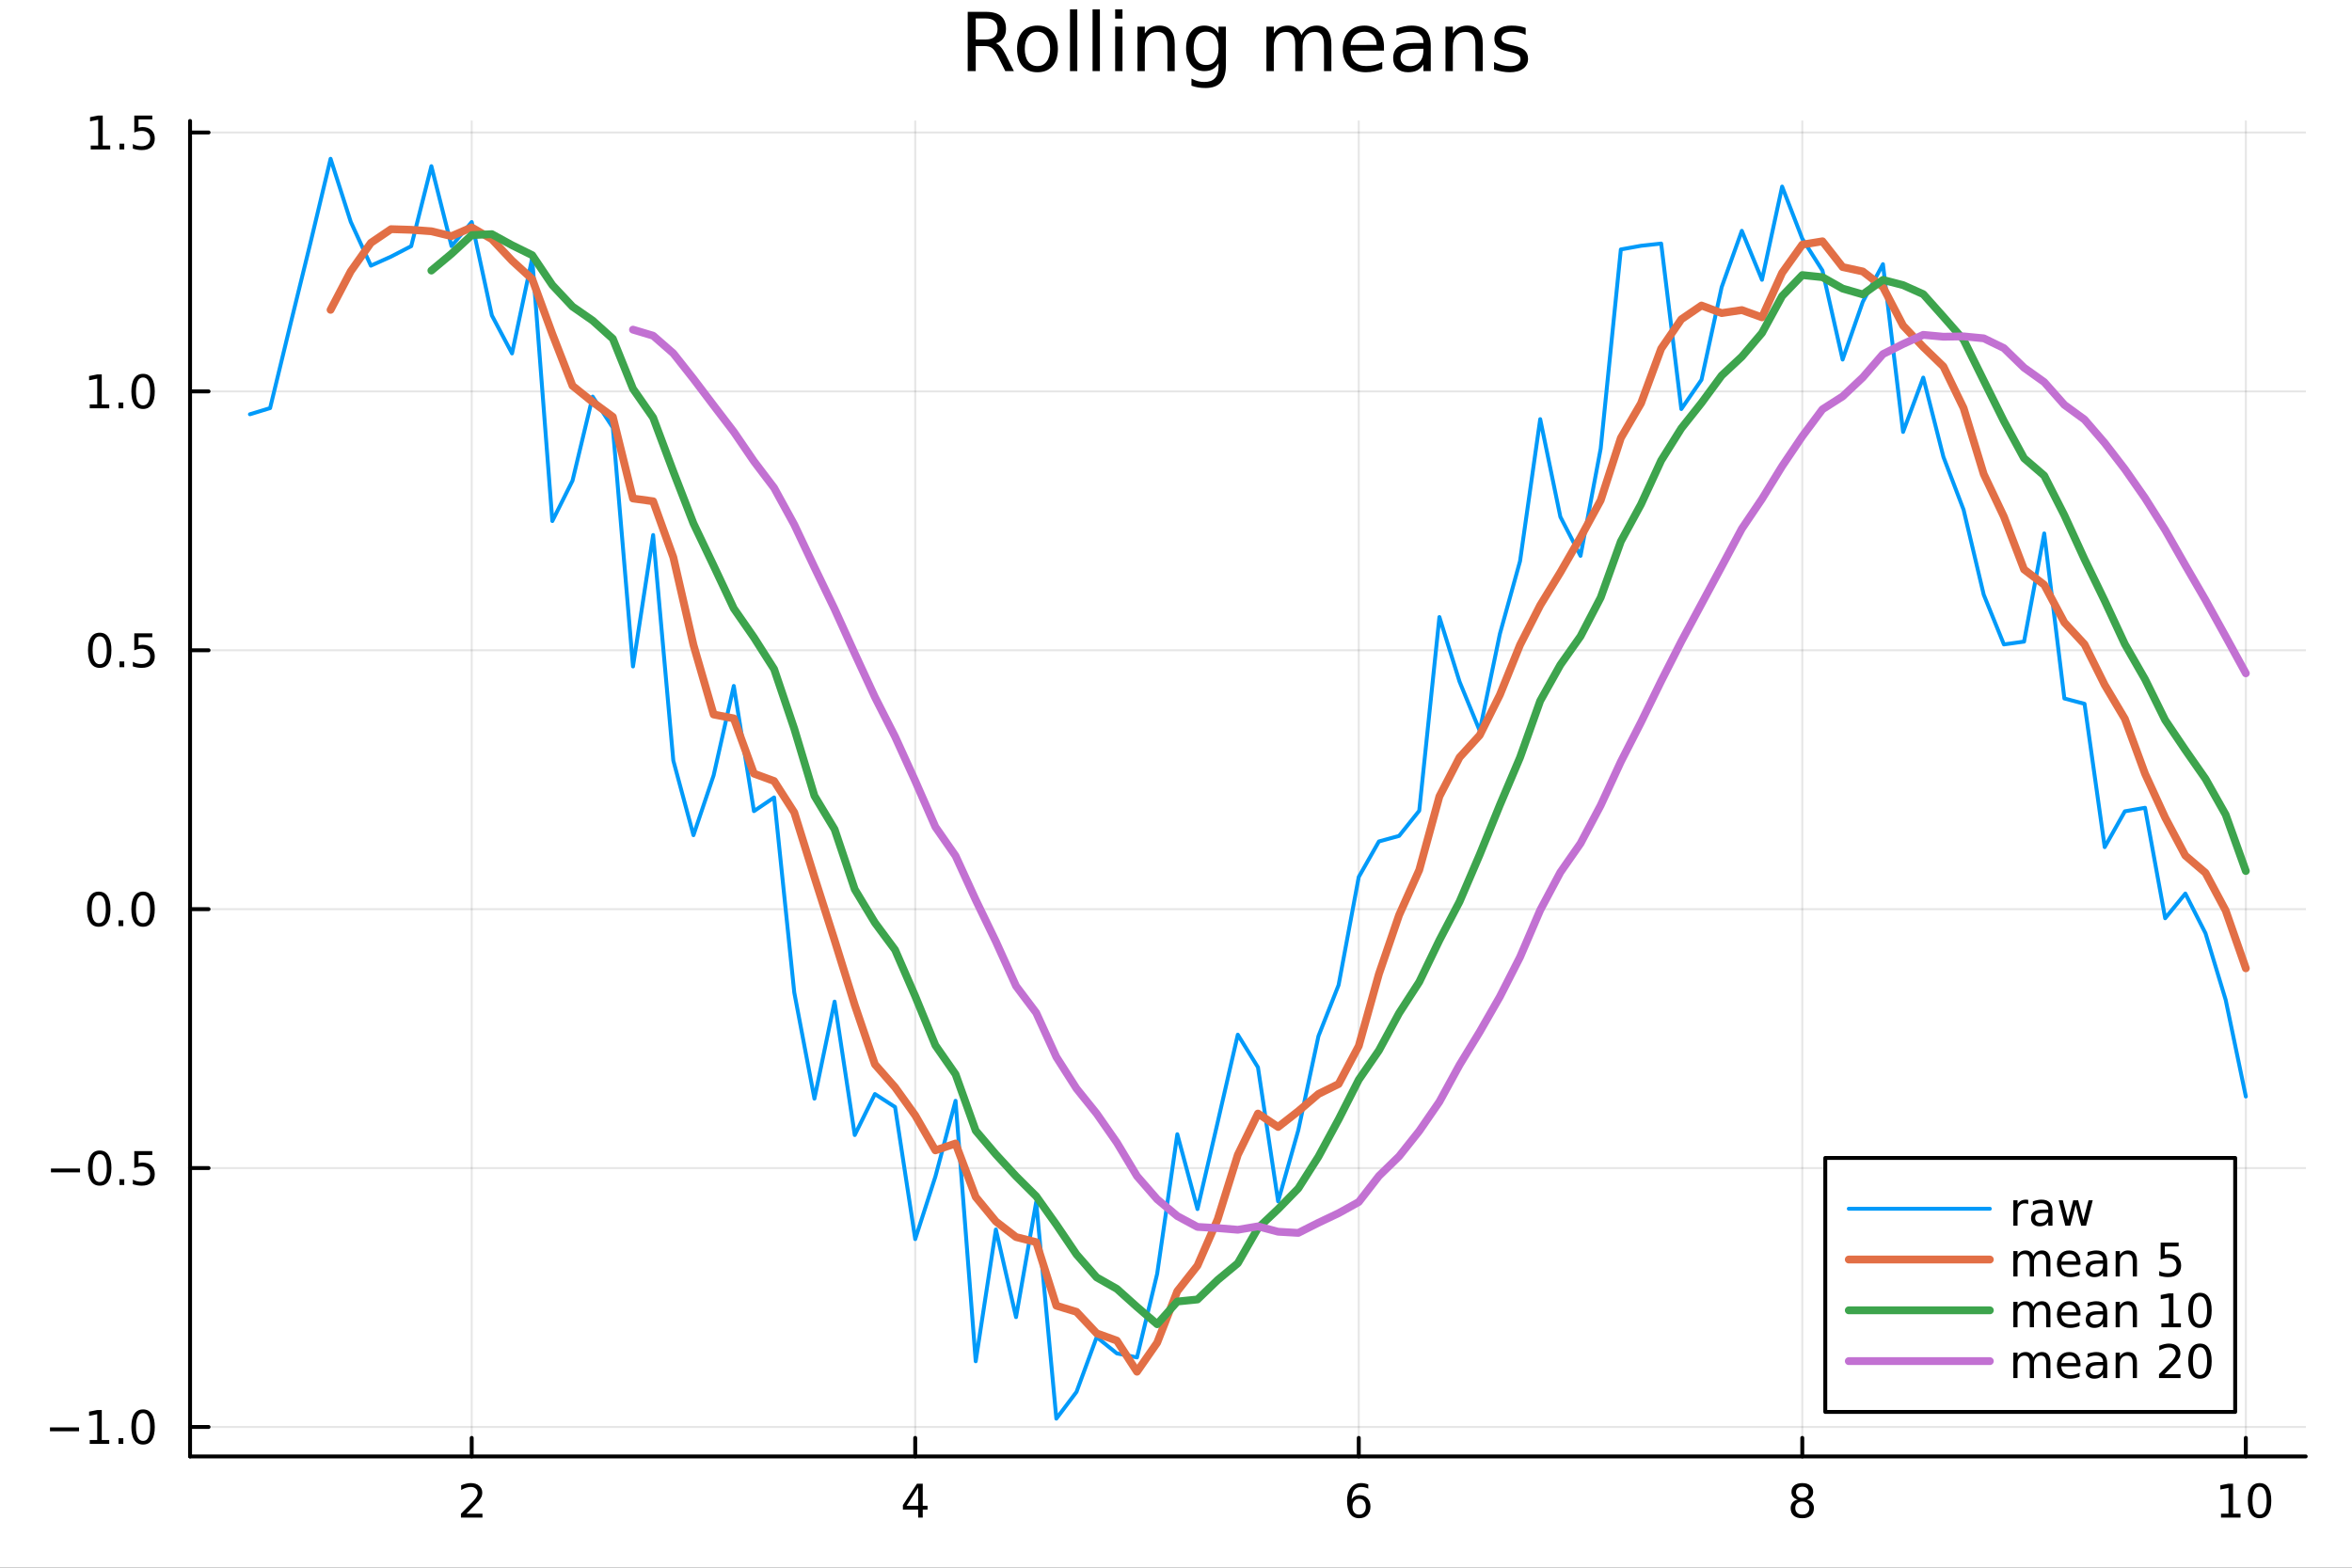 <?xml version="1.0" encoding="utf-8"?>
<svg xmlns="http://www.w3.org/2000/svg" xmlns:xlink="http://www.w3.org/1999/xlink" width="600" height="400" viewBox="0 0 2400 1600">
<rect x="0" y="0" width="2400" height="1600" fill="#333333" stroke="none"/>
<defs>
  <clipPath id="clip030">
    <rect x="0" y="0" width="2400" height="1600"/>
  </clipPath>
</defs>
<path clip-path="url(#clip030)" d="
M0 1600 L2400 1600 L2400 0 L0 0  Z
  " fill="#ffffff" fill-rule="evenodd" fill-opacity="1"/>
<defs>
  <clipPath id="clip031">
    <rect x="480" y="0" width="1681" height="1600"/>
  </clipPath>
</defs>
<path clip-path="url(#clip030)" d="
M193.936 1486.45 L2352.76 1486.45 L2352.76 123.472 L193.936 123.472  Z
  " fill="#ffffff" fill-rule="evenodd" fill-opacity="1"/>
<defs>
  <clipPath id="clip032">
    <rect x="193" y="123" width="2160" height="1364"/>
  </clipPath>
</defs>
<polyline clip-path="url(#clip032)" style="stroke:#000000; stroke-linecap:round; stroke-linejoin:round; stroke-width:2; stroke-opacity:0.1; fill:none" points="
  481.326,1486.45 481.326,123.472 
  "/>
<polyline clip-path="url(#clip032)" style="stroke:#000000; stroke-linecap:round; stroke-linejoin:round; stroke-width:2; stroke-opacity:0.1; fill:none" points="
  933.909,1486.45 933.909,123.472 
  "/>
<polyline clip-path="url(#clip032)" style="stroke:#000000; stroke-linecap:round; stroke-linejoin:round; stroke-width:2; stroke-opacity:0.1; fill:none" points="
  1386.49,1486.45 1386.49,123.472 
  "/>
<polyline clip-path="url(#clip032)" style="stroke:#000000; stroke-linecap:round; stroke-linejoin:round; stroke-width:2; stroke-opacity:0.1; fill:none" points="
  1839.07,1486.45 1839.07,123.472 
  "/>
<polyline clip-path="url(#clip032)" style="stroke:#000000; stroke-linecap:round; stroke-linejoin:round; stroke-width:2; stroke-opacity:0.1; fill:none" points="
  2291.66,1486.45 2291.66,123.472 
  "/>
<polyline clip-path="url(#clip030)" style="stroke:#000000; stroke-linecap:round; stroke-linejoin:round; stroke-width:4; stroke-opacity:1; fill:none" points="
  193.936,1486.45 2352.76,1486.45 
  "/>
<polyline clip-path="url(#clip030)" style="stroke:#000000; stroke-linecap:round; stroke-linejoin:round; stroke-width:4; stroke-opacity:1; fill:none" points="
  481.326,1486.45 481.326,1467.55 
  "/>
<polyline clip-path="url(#clip030)" style="stroke:#000000; stroke-linecap:round; stroke-linejoin:round; stroke-width:4; stroke-opacity:1; fill:none" points="
  933.909,1486.45 933.909,1467.55 
  "/>
<polyline clip-path="url(#clip030)" style="stroke:#000000; stroke-linecap:round; stroke-linejoin:round; stroke-width:4; stroke-opacity:1; fill:none" points="
  1386.49,1486.45 1386.49,1467.55 
  "/>
<polyline clip-path="url(#clip030)" style="stroke:#000000; stroke-linecap:round; stroke-linejoin:round; stroke-width:4; stroke-opacity:1; fill:none" points="
  1839.07,1486.45 1839.07,1467.55 
  "/>
<polyline clip-path="url(#clip030)" style="stroke:#000000; stroke-linecap:round; stroke-linejoin:round; stroke-width:4; stroke-opacity:1; fill:none" points="
  2291.66,1486.45 2291.66,1467.55 
  "/>
<path clip-path="url(#clip030)" d="M475.979 1544.91 L492.298 1544.91 L492.298 1548.85 L470.354 1548.85 L470.354 1544.91 Q473.016 1542.16 477.599 1537.53 Q482.206 1532.88 483.386 1531.53 Q485.632 1529.01 486.511 1527.27 Q487.414 1525.51 487.414 1523.82 Q487.414 1521.07 485.47 1519.33 Q483.548 1517.6 480.446 1517.6 Q478.247 1517.6 475.794 1518.36 Q473.363 1519.13 470.585 1520.68 L470.585 1515.95 Q473.409 1514.82 475.863 1514.24 Q478.317 1513.66 480.354 1513.66 Q485.724 1513.66 488.919 1516.35 Q492.113 1519.03 492.113 1523.52 Q492.113 1525.65 491.303 1527.57 Q490.516 1529.47 488.409 1532.07 Q487.831 1532.74 484.729 1535.95 Q481.627 1539.15 475.979 1544.91 Z" fill="#000000" fill-rule="evenodd" fill-opacity="1" /><path clip-path="url(#clip030)" d="M936.918 1518.36 L925.113 1536.81 L936.918 1536.81 L936.918 1518.36 M935.691 1514.29 L941.571 1514.29 L941.571 1536.81 L946.501 1536.81 L946.501 1540.7 L941.571 1540.7 L941.571 1548.85 L936.918 1548.85 L936.918 1540.7 L921.316 1540.7 L921.316 1536.19 L935.691 1514.29 Z" fill="#000000" fill-rule="evenodd" fill-opacity="1" /><path clip-path="url(#clip030)" d="M1386.9 1529.7 Q1383.75 1529.7 1381.9 1531.86 Q1380.07 1534.01 1380.07 1537.76 Q1380.07 1541.49 1381.9 1543.66 Q1383.75 1545.82 1386.9 1545.82 Q1390.04 1545.82 1391.87 1543.66 Q1393.73 1541.49 1393.73 1537.76 Q1393.73 1534.01 1391.87 1531.86 Q1390.04 1529.7 1386.9 1529.7 M1396.18 1515.05 L1396.18 1519.31 Q1394.42 1518.48 1392.61 1518.04 Q1390.83 1517.6 1389.07 1517.6 Q1384.44 1517.6 1381.99 1520.72 Q1379.56 1523.85 1379.21 1530.17 Q1380.58 1528.15 1382.64 1527.09 Q1384.7 1526 1387.17 1526 Q1392.38 1526 1395.39 1529.17 Q1398.42 1532.32 1398.42 1537.76 Q1398.42 1543.08 1395.28 1546.3 Q1392.13 1549.52 1386.9 1549.52 Q1380.9 1549.52 1377.73 1544.94 Q1374.56 1540.33 1374.56 1531.6 Q1374.56 1523.41 1378.45 1518.55 Q1382.34 1513.66 1388.89 1513.66 Q1390.65 1513.66 1392.43 1514.01 Q1394.23 1514.36 1396.18 1515.05 Z" fill="#000000" fill-rule="evenodd" fill-opacity="1" /><path clip-path="url(#clip030)" d="M1839.07 1532.44 Q1835.74 1532.44 1833.82 1534.22 Q1831.92 1536 1831.92 1539.13 Q1831.92 1542.25 1833.82 1544.03 Q1835.74 1545.82 1839.07 1545.82 Q1842.41 1545.82 1844.33 1544.03 Q1846.25 1542.23 1846.25 1539.13 Q1846.25 1536 1844.33 1534.22 Q1842.43 1532.44 1839.07 1532.44 M1834.4 1530.45 Q1831.39 1529.7 1829.7 1527.64 Q1828.03 1525.58 1828.03 1522.62 Q1828.03 1518.48 1830.97 1516.07 Q1833.94 1513.66 1839.07 1513.66 Q1844.24 1513.66 1847.18 1516.07 Q1850.12 1518.48 1850.12 1522.62 Q1850.12 1525.58 1848.43 1527.64 Q1846.76 1529.7 1843.77 1530.45 Q1847.15 1531.23 1849.03 1533.52 Q1850.93 1535.82 1850.93 1539.13 Q1850.93 1544.15 1847.85 1546.83 Q1844.79 1549.52 1839.07 1549.52 Q1833.36 1549.52 1830.28 1546.83 Q1827.22 1544.15 1827.22 1539.13 Q1827.22 1535.82 1829.12 1533.52 Q1831.02 1531.23 1834.4 1530.45 M1832.69 1523.06 Q1832.69 1525.75 1834.35 1527.25 Q1836.04 1528.76 1839.07 1528.76 Q1842.08 1528.76 1843.77 1527.25 Q1845.49 1525.75 1845.49 1523.06 Q1845.49 1520.38 1843.77 1518.87 Q1842.08 1517.37 1839.07 1517.37 Q1836.04 1517.37 1834.35 1518.87 Q1832.69 1520.38 1832.69 1523.06 Z" fill="#000000" fill-rule="evenodd" fill-opacity="1" /><path clip-path="url(#clip030)" d="M2266.34 1544.91 L2273.98 1544.91 L2273.98 1518.55 L2265.67 1520.21 L2265.67 1515.95 L2273.94 1514.29 L2278.61 1514.29 L2278.61 1544.91 L2286.25 1544.91 L2286.25 1548.85 L2266.34 1548.85 L2266.34 1544.91 Z" fill="#000000" fill-rule="evenodd" fill-opacity="1" /><path clip-path="url(#clip030)" d="M2305.7 1517.37 Q2302.09 1517.37 2300.26 1520.93 Q2298.45 1524.47 2298.45 1531.6 Q2298.45 1538.71 2300.26 1542.27 Q2302.09 1545.82 2305.7 1545.82 Q2309.33 1545.82 2311.14 1542.27 Q2312.96 1538.71 2312.96 1531.6 Q2312.96 1524.47 2311.14 1520.93 Q2309.33 1517.37 2305.7 1517.37 M2305.7 1513.66 Q2311.51 1513.66 2314.56 1518.27 Q2317.64 1522.85 2317.64 1531.6 Q2317.64 1540.33 2314.56 1544.94 Q2311.51 1549.52 2305.7 1549.52 Q2299.89 1549.52 2296.81 1544.94 Q2293.75 1540.33 2293.75 1531.6 Q2293.75 1522.85 2296.81 1518.27 Q2299.89 1513.66 2305.7 1513.66 Z" fill="#000000" fill-rule="evenodd" fill-opacity="1" /><polyline clip-path="url(#clip032)" style="stroke:#000000; stroke-linecap:round; stroke-linejoin:round; stroke-width:2; stroke-opacity:0.1; fill:none" points="
  193.936,1456.38 2352.76,1456.38 
  "/>
<polyline clip-path="url(#clip032)" style="stroke:#000000; stroke-linecap:round; stroke-linejoin:round; stroke-width:2; stroke-opacity:0.1; fill:none" points="
  193.936,1192.14 2352.76,1192.14 
  "/>
<polyline clip-path="url(#clip032)" style="stroke:#000000; stroke-linecap:round; stroke-linejoin:round; stroke-width:2; stroke-opacity:0.1; fill:none" points="
  193.936,927.912 2352.76,927.912 
  "/>
<polyline clip-path="url(#clip032)" style="stroke:#000000; stroke-linecap:round; stroke-linejoin:round; stroke-width:2; stroke-opacity:0.1; fill:none" points="
  193.936,663.681 2352.76,663.681 
  "/>
<polyline clip-path="url(#clip032)" style="stroke:#000000; stroke-linecap:round; stroke-linejoin:round; stroke-width:2; stroke-opacity:0.1; fill:none" points="
  193.936,399.449 2352.76,399.449 
  "/>
<polyline clip-path="url(#clip032)" style="stroke:#000000; stroke-linecap:round; stroke-linejoin:round; stroke-width:2; stroke-opacity:0.1; fill:none" points="
  193.936,135.217 2352.76,135.217 
  "/>
<polyline clip-path="url(#clip030)" style="stroke:#000000; stroke-linecap:round; stroke-linejoin:round; stroke-width:4; stroke-opacity:1; fill:none" points="
  193.936,1486.45 193.936,123.472 
  "/>
<polyline clip-path="url(#clip030)" style="stroke:#000000; stroke-linecap:round; stroke-linejoin:round; stroke-width:4; stroke-opacity:1; fill:none" points="
  193.936,1456.38 212.834,1456.38 
  "/>
<polyline clip-path="url(#clip030)" style="stroke:#000000; stroke-linecap:round; stroke-linejoin:round; stroke-width:4; stroke-opacity:1; fill:none" points="
  193.936,1192.14 212.834,1192.14 
  "/>
<polyline clip-path="url(#clip030)" style="stroke:#000000; stroke-linecap:round; stroke-linejoin:round; stroke-width:4; stroke-opacity:1; fill:none" points="
  193.936,927.912 212.834,927.912 
  "/>
<polyline clip-path="url(#clip030)" style="stroke:#000000; stroke-linecap:round; stroke-linejoin:round; stroke-width:4; stroke-opacity:1; fill:none" points="
  193.936,663.681 212.834,663.681 
  "/>
<polyline clip-path="url(#clip030)" style="stroke:#000000; stroke-linecap:round; stroke-linejoin:round; stroke-width:4; stroke-opacity:1; fill:none" points="
  193.936,399.449 212.834,399.449 
  "/>
<polyline clip-path="url(#clip030)" style="stroke:#000000; stroke-linecap:round; stroke-linejoin:round; stroke-width:4; stroke-opacity:1; fill:none" points="
  193.936,135.217 212.834,135.217 
  "/>
<path clip-path="url(#clip030)" d="M50.992 1456.83 L80.668 1456.83 L80.668 1460.76 L50.992 1460.76 L50.992 1456.83 Z" fill="#000000" fill-rule="evenodd" fill-opacity="1" /><path clip-path="url(#clip030)" d="M91.571 1469.72 L99.21 1469.72 L99.21 1443.36 L90.899 1445.02 L90.899 1440.76 L99.163 1439.1 L103.839 1439.1 L103.839 1469.72 L111.478 1469.72 L111.478 1473.66 L91.571 1473.66 L91.571 1469.72 Z" fill="#000000" fill-rule="evenodd" fill-opacity="1" /><path clip-path="url(#clip030)" d="M120.922 1467.78 L125.807 1467.78 L125.807 1473.66 L120.922 1473.66 L120.922 1467.78 Z" fill="#000000" fill-rule="evenodd" fill-opacity="1" /><path clip-path="url(#clip030)" d="M145.992 1442.17 Q142.381 1442.17 140.552 1445.74 Q138.746 1449.28 138.746 1456.41 Q138.746 1463.52 140.552 1467.08 Q142.381 1470.62 145.992 1470.62 Q149.626 1470.62 151.431 1467.08 Q153.26 1463.52 153.26 1456.41 Q153.26 1449.28 151.431 1445.74 Q149.626 1442.17 145.992 1442.17 M145.992 1438.47 Q151.802 1438.47 154.857 1443.08 Q157.936 1447.66 157.936 1456.41 Q157.936 1465.14 154.857 1469.74 Q151.802 1474.33 145.992 1474.33 Q140.181 1474.33 137.103 1469.74 Q134.047 1465.14 134.047 1456.41 Q134.047 1447.66 137.103 1443.08 Q140.181 1438.47 145.992 1438.47 Z" fill="#000000" fill-rule="evenodd" fill-opacity="1" /><path clip-path="url(#clip030)" d="M51.987 1192.6 L81.663 1192.6 L81.663 1196.53 L51.987 1196.53 L51.987 1192.6 Z" fill="#000000" fill-rule="evenodd" fill-opacity="1" /><path clip-path="url(#clip030)" d="M101.756 1177.94 Q98.145 1177.94 96.316 1181.51 Q94.51 1185.05 94.51 1192.18 Q94.51 1199.29 96.316 1202.85 Q98.145 1206.39 101.756 1206.39 Q105.39 1206.39 107.196 1202.85 Q109.024 1199.29 109.024 1192.18 Q109.024 1185.05 107.196 1181.51 Q105.39 1177.94 101.756 1177.94 M101.756 1174.24 Q107.566 1174.24 110.621 1178.85 Q113.7 1183.43 113.7 1192.18 Q113.7 1200.91 110.621 1205.51 Q107.566 1210.1 101.756 1210.1 Q95.946 1210.1 92.867 1205.51 Q89.811 1200.91 89.811 1192.18 Q89.811 1183.43 92.867 1178.85 Q95.946 1174.24 101.756 1174.24 Z" fill="#000000" fill-rule="evenodd" fill-opacity="1" /><path clip-path="url(#clip030)" d="M121.918 1203.54 L126.802 1203.54 L126.802 1209.42 L121.918 1209.42 L121.918 1203.54 Z" fill="#000000" fill-rule="evenodd" fill-opacity="1" /><path clip-path="url(#clip030)" d="M137.033 1174.86 L155.39 1174.86 L155.39 1178.8 L141.316 1178.8 L141.316 1187.27 Q142.334 1186.92 143.353 1186.76 Q144.371 1186.58 145.39 1186.58 Q151.177 1186.58 154.556 1189.75 Q157.936 1192.92 157.936 1198.34 Q157.936 1203.91 154.464 1207.02 Q150.992 1210.1 144.672 1210.1 Q142.496 1210.1 140.228 1209.73 Q137.982 1209.35 135.575 1208.61 L135.575 1203.91 Q137.658 1205.05 139.881 1205.6 Q142.103 1206.16 144.58 1206.16 Q148.584 1206.16 150.922 1204.05 Q153.26 1201.95 153.26 1198.34 Q153.26 1194.73 150.922 1192.62 Q148.584 1190.51 144.58 1190.51 Q142.705 1190.51 140.83 1190.93 Q138.978 1191.35 137.033 1192.23 L137.033 1174.86 Z" fill="#000000" fill-rule="evenodd" fill-opacity="1" /><path clip-path="url(#clip030)" d="M100.76 913.711 Q97.149 913.711 95.321 917.276 Q93.515 920.817 93.515 927.947 Q93.515 935.054 95.321 938.618 Q97.149 942.16 100.76 942.16 Q104.395 942.16 106.2 938.618 Q108.029 935.054 108.029 927.947 Q108.029 920.817 106.2 917.276 Q104.395 913.711 100.76 913.711 M100.76 910.007 Q106.571 910.007 109.626 914.614 Q112.705 919.197 112.705 927.947 Q112.705 936.674 109.626 941.28 Q106.571 945.864 100.76 945.864 Q94.95 945.864 91.871 941.28 Q88.816 936.674 88.816 927.947 Q88.816 919.197 91.871 914.614 Q94.95 910.007 100.76 910.007 Z" fill="#000000" fill-rule="evenodd" fill-opacity="1" /><path clip-path="url(#clip030)" d="M120.922 939.313 L125.807 939.313 L125.807 945.192 L120.922 945.192 L120.922 939.313 Z" fill="#000000" fill-rule="evenodd" fill-opacity="1" /><path clip-path="url(#clip030)" d="M145.992 913.711 Q142.381 913.711 140.552 917.276 Q138.746 920.817 138.746 927.947 Q138.746 935.054 140.552 938.618 Q142.381 942.16 145.992 942.16 Q149.626 942.16 151.431 938.618 Q153.26 935.054 153.26 927.947 Q153.26 920.817 151.431 917.276 Q149.626 913.711 145.992 913.711 M145.992 910.007 Q151.802 910.007 154.857 914.614 Q157.936 919.197 157.936 927.947 Q157.936 936.674 154.857 941.28 Q151.802 945.864 145.992 945.864 Q140.181 945.864 137.103 941.28 Q134.047 936.674 134.047 927.947 Q134.047 919.197 137.103 914.614 Q140.181 910.007 145.992 910.007 Z" fill="#000000" fill-rule="evenodd" fill-opacity="1" /><path clip-path="url(#clip030)" d="M101.756 649.479 Q98.145 649.479 96.316 653.044 Q94.51 656.586 94.51 663.715 Q94.51 670.822 96.316 674.386 Q98.145 677.928 101.756 677.928 Q105.39 677.928 107.196 674.386 Q109.024 670.822 109.024 663.715 Q109.024 656.586 107.196 653.044 Q105.39 649.479 101.756 649.479 M101.756 645.776 Q107.566 645.776 110.621 650.382 Q113.7 654.965 113.7 663.715 Q113.7 672.442 110.621 677.048 Q107.566 681.632 101.756 681.632 Q95.946 681.632 92.867 677.048 Q89.811 672.442 89.811 663.715 Q89.811 654.965 92.867 650.382 Q95.946 645.776 101.756 645.776 Z" fill="#000000" fill-rule="evenodd" fill-opacity="1" /><path clip-path="url(#clip030)" d="M121.918 675.081 L126.802 675.081 L126.802 680.961 L121.918 680.961 L121.918 675.081 Z" fill="#000000" fill-rule="evenodd" fill-opacity="1" /><path clip-path="url(#clip030)" d="M137.033 646.401 L155.39 646.401 L155.39 650.336 L141.316 650.336 L141.316 658.808 Q142.334 658.461 143.353 658.299 Q144.371 658.113 145.39 658.113 Q151.177 658.113 154.556 661.285 Q157.936 664.456 157.936 669.873 Q157.936 675.451 154.464 678.553 Q150.992 681.632 144.672 681.632 Q142.496 681.632 140.228 681.261 Q137.982 680.891 135.575 680.15 L135.575 675.451 Q137.658 676.586 139.881 677.141 Q142.103 677.697 144.58 677.697 Q148.584 677.697 150.922 675.59 Q153.26 673.484 153.26 669.873 Q153.26 666.262 150.922 664.155 Q148.584 662.049 144.58 662.049 Q142.705 662.049 140.83 662.465 Q138.978 662.882 137.033 663.762 L137.033 646.401 Z" fill="#000000" fill-rule="evenodd" fill-opacity="1" /><path clip-path="url(#clip030)" d="M91.571 412.793 L99.21 412.793 L99.21 386.428 L90.899 388.095 L90.899 383.835 L99.163 382.169 L103.839 382.169 L103.839 412.793 L111.478 412.793 L111.478 416.729 L91.571 416.729 L91.571 412.793 Z" fill="#000000" fill-rule="evenodd" fill-opacity="1" /><path clip-path="url(#clip030)" d="M120.922 410.849 L125.807 410.849 L125.807 416.729 L120.922 416.729 L120.922 410.849 Z" fill="#000000" fill-rule="evenodd" fill-opacity="1" /><path clip-path="url(#clip030)" d="M145.992 385.247 Q142.381 385.247 140.552 388.812 Q138.746 392.354 138.746 399.483 Q138.746 406.59 140.552 410.155 Q142.381 413.696 145.992 413.696 Q149.626 413.696 151.431 410.155 Q153.26 406.59 153.26 399.483 Q153.26 392.354 151.431 388.812 Q149.626 385.247 145.992 385.247 M145.992 381.544 Q151.802 381.544 154.857 386.15 Q157.936 390.733 157.936 399.483 Q157.936 408.21 154.857 412.817 Q151.802 417.4 145.992 417.4 Q140.181 417.4 137.103 412.817 Q134.047 408.21 134.047 399.483 Q134.047 390.733 137.103 386.15 Q140.181 381.544 145.992 381.544 Z" fill="#000000" fill-rule="evenodd" fill-opacity="1" /><path clip-path="url(#clip030)" d="M92.566 148.562 L100.205 148.562 L100.205 122.196 L91.895 123.863 L91.895 119.603 L100.159 117.937 L104.834 117.937 L104.834 148.562 L112.473 148.562 L112.473 152.497 L92.566 152.497 L92.566 148.562 Z" fill="#000000" fill-rule="evenodd" fill-opacity="1" /><path clip-path="url(#clip030)" d="M121.918 146.617 L126.802 146.617 L126.802 152.497 L121.918 152.497 L121.918 146.617 Z" fill="#000000" fill-rule="evenodd" fill-opacity="1" /><path clip-path="url(#clip030)" d="M137.033 117.937 L155.39 117.937 L155.39 121.872 L141.316 121.872 L141.316 130.344 Q142.334 129.997 143.353 129.835 Q144.371 129.65 145.39 129.65 Q151.177 129.65 154.556 132.821 Q157.936 135.992 157.936 141.409 Q157.936 146.988 154.464 150.089 Q150.992 153.168 144.672 153.168 Q142.496 153.168 140.228 152.798 Q137.982 152.427 135.575 151.687 L135.575 146.988 Q137.658 148.122 139.881 148.677 Q142.103 149.233 144.58 149.233 Q148.584 149.233 150.922 147.126 Q153.26 145.02 153.26 141.409 Q153.26 137.798 150.922 135.691 Q148.584 133.585 144.58 133.585 Q142.705 133.585 140.83 134.002 Q138.978 134.418 137.033 135.298 L137.033 117.937 Z" fill="#000000" fill-rule="evenodd" fill-opacity="1" /><path clip-path="url(#clip030)" d="M1016.15 44.22 Q1018.79 45.111 1021.26 48.028 Q1023.77 50.944 1026.28 56.048 L1034.59 72.576 L1025.8 72.576 L1018.06 57.061 Q1015.06 50.985 1012.22 49 Q1009.43 47.015 1004.57 47.015 L995.656 47.015 L995.656 72.576 L987.474 72.576 L987.474 12.096 L1005.95 12.096 Q1016.32 12.096 1021.42 16.43 Q1026.52 20.765 1026.52 29.515 Q1026.52 35.227 1023.85 38.994 Q1021.22 42.761 1016.15 44.22 M995.656 18.82 L995.656 40.29 L1005.95 40.29 Q1011.86 40.29 1014.86 37.576 Q1017.9 34.822 1017.9 29.515 Q1017.9 24.208 1014.86 21.535 Q1011.86 18.82 1005.95 18.82 L995.656 18.82 Z" fill="#000000" fill-rule="evenodd" fill-opacity="1" /><path clip-path="url(#clip030)" d="M1058.65 32.431 Q1052.65 32.431 1049.17 37.131 Q1045.69 41.789 1045.69 49.931 Q1045.69 58.074 1049.13 62.773 Q1052.61 67.431 1058.65 67.431 Q1064.6 67.431 1068.09 62.732 Q1071.57 58.033 1071.57 49.931 Q1071.57 41.87 1068.09 37.171 Q1064.6 32.431 1058.65 32.431 M1058.65 26.112 Q1068.37 26.112 1073.92 32.431 Q1079.47 38.751 1079.47 49.931 Q1079.47 61.071 1073.92 67.431 Q1068.37 73.751 1058.65 73.751 Q1048.89 73.751 1043.34 67.431 Q1037.83 61.071 1037.83 49.931 Q1037.83 38.751 1043.34 32.431 Q1048.89 26.112 1058.65 26.112 Z" fill="#000000" fill-rule="evenodd" fill-opacity="1" /><path clip-path="url(#clip030)" d="M1091.82 9.544 L1099.28 9.544 L1099.28 72.576 L1091.82 72.576 L1091.82 9.544 Z" fill="#000000" fill-rule="evenodd" fill-opacity="1" /><path clip-path="url(#clip030)" d="M1114.87 9.544 L1122.33 9.544 L1122.33 72.576 L1114.87 72.576 L1114.87 9.544 Z" fill="#000000" fill-rule="evenodd" fill-opacity="1" /><path clip-path="url(#clip030)" d="M1137.92 27.206 L1145.38 27.206 L1145.38 72.576 L1137.92 72.576 L1137.92 27.206 M1137.92 9.544 L1145.38 9.544 L1145.38 18.983 L1137.92 18.983 L1137.92 9.544 Z" fill="#000000" fill-rule="evenodd" fill-opacity="1" /><path clip-path="url(#clip030)" d="M1198.69 45.192 L1198.69 72.576 L1191.23 72.576 L1191.23 45.435 Q1191.23 38.994 1188.72 35.794 Q1186.21 32.594 1181.19 32.594 Q1175.15 32.594 1171.67 36.442 Q1168.18 40.29 1168.18 46.934 L1168.18 72.576 L1160.69 72.576 L1160.69 27.206 L1168.18 27.206 L1168.18 34.254 Q1170.86 30.163 1174.46 28.138 Q1178.11 26.112 1182.85 26.112 Q1190.67 26.112 1194.68 30.973 Q1198.69 35.794 1198.69 45.192 Z" fill="#000000" fill-rule="evenodd" fill-opacity="1" /><path clip-path="url(#clip030)" d="M1243.41 49.364 Q1243.41 41.263 1240.05 36.806 Q1236.73 32.35 1230.69 32.35 Q1224.69 32.35 1221.33 36.806 Q1218.01 41.263 1218.01 49.364 Q1218.01 57.426 1221.33 61.882 Q1224.69 66.338 1230.69 66.338 Q1236.73 66.338 1240.05 61.882 Q1243.41 57.426 1243.41 49.364 M1250.86 66.945 Q1250.86 78.531 1245.72 84.162 Q1240.57 89.833 1229.96 89.833 Q1226.03 89.833 1222.55 89.225 Q1219.06 88.658 1215.78 87.443 L1215.78 80.192 Q1219.06 81.974 1222.26 82.825 Q1225.46 83.675 1228.79 83.675 Q1236.12 83.675 1239.76 79.827 Q1243.41 76.019 1243.41 68.282 L1243.41 64.596 Q1241.1 68.606 1237.5 70.591 Q1233.89 72.576 1228.87 72.576 Q1220.52 72.576 1215.42 66.216 Q1210.31 59.856 1210.31 49.364 Q1210.31 38.832 1215.42 32.472 Q1220.52 26.112 1228.87 26.112 Q1233.89 26.112 1237.5 28.097 Q1241.1 30.082 1243.41 34.092 L1243.41 27.206 L1250.86 27.206 L1250.86 66.945 Z" fill="#000000" fill-rule="evenodd" fill-opacity="1" /><path clip-path="url(#clip030)" d="M1327.91 35.915 Q1330.71 30.892 1334.6 28.502 Q1338.48 26.112 1343.75 26.112 Q1350.84 26.112 1354.69 31.095 Q1358.54 36.037 1358.54 45.192 L1358.54 72.576 L1351.04 72.576 L1351.04 45.435 Q1351.04 38.913 1348.73 35.753 Q1346.42 32.594 1341.68 32.594 Q1335.89 32.594 1332.53 36.442 Q1329.17 40.29 1329.17 46.934 L1329.17 72.576 L1321.67 72.576 L1321.67 45.435 Q1321.67 38.873 1319.36 35.753 Q1317.06 32.594 1312.23 32.594 Q1306.52 32.594 1303.16 36.482 Q1299.8 40.331 1299.8 46.934 L1299.8 72.576 L1292.3 72.576 L1292.3 27.206 L1299.8 27.206 L1299.8 34.254 Q1302.35 30.082 1305.92 28.097 Q1309.48 26.112 1314.38 26.112 Q1319.32 26.112 1322.77 28.624 Q1326.25 31.135 1327.91 35.915 Z" fill="#000000" fill-rule="evenodd" fill-opacity="1" /><path clip-path="url(#clip030)" d="M1412.21 48.028 L1412.21 51.673 L1377.94 51.673 Q1378.43 59.37 1382.56 63.421 Q1386.73 67.431 1394.14 67.431 Q1398.44 67.431 1402.45 66.378 Q1406.5 65.325 1410.47 63.218 L1410.47 70.267 Q1406.46 71.968 1402.25 72.86 Q1398.03 73.751 1393.7 73.751 Q1382.84 73.751 1376.48 67.431 Q1370.16 61.112 1370.16 50.337 Q1370.16 39.197 1376.16 32.675 Q1382.19 26.112 1392.4 26.112 Q1401.56 26.112 1406.86 32.026 Q1412.21 37.9 1412.21 48.028 M1404.76 45.84 Q1404.68 39.723 1401.31 36.077 Q1397.99 32.431 1392.48 32.431 Q1386.24 32.431 1382.48 35.956 Q1378.75 39.48 1378.18 45.88 L1404.76 45.84 Z" fill="#000000" fill-rule="evenodd" fill-opacity="1" /><path clip-path="url(#clip030)" d="M1445.06 49.769 Q1436.03 49.769 1432.55 51.835 Q1429.06 53.901 1429.06 58.884 Q1429.06 62.854 1431.66 65.203 Q1434.29 67.512 1438.78 67.512 Q1444.98 67.512 1448.71 63.137 Q1452.48 58.722 1452.48 51.43 L1452.48 49.769 L1445.06 49.769 M1459.93 46.691 L1459.93 72.576 L1452.48 72.576 L1452.48 65.689 Q1449.92 69.821 1446.12 71.806 Q1442.31 73.751 1436.8 73.751 Q1429.83 73.751 1425.7 69.862 Q1421.61 65.933 1421.61 59.37 Q1421.61 51.714 1426.71 47.825 Q1431.86 43.936 1442.03 43.936 L1452.48 43.936 L1452.48 43.207 Q1452.48 38.062 1449.07 35.267 Q1445.71 32.431 1439.6 32.431 Q1435.71 32.431 1432.02 33.363 Q1428.33 34.295 1424.93 36.158 L1424.93 29.272 Q1429.02 27.692 1432.87 26.922 Q1436.72 26.112 1440.36 26.112 Q1450.21 26.112 1455.07 31.216 Q1459.93 36.32 1459.93 46.691 Z" fill="#000000" fill-rule="evenodd" fill-opacity="1" /><path clip-path="url(#clip030)" d="M1513 45.192 L1513 72.576 L1505.54 72.576 L1505.54 45.435 Q1505.54 38.994 1503.03 35.794 Q1500.52 32.594 1495.5 32.594 Q1489.46 32.594 1485.98 36.442 Q1482.49 40.29 1482.49 46.934 L1482.49 72.576 L1475 72.576 L1475 27.206 L1482.49 27.206 L1482.49 34.254 Q1485.17 30.163 1488.77 28.138 Q1492.42 26.112 1497.16 26.112 Q1504.98 26.112 1508.99 30.973 Q1513 35.794 1513 45.192 Z" fill="#000000" fill-rule="evenodd" fill-opacity="1" /><path clip-path="url(#clip030)" d="M1556.79 28.543 L1556.79 35.591 Q1553.63 33.971 1550.23 33.161 Q1546.82 32.35 1543.18 32.35 Q1537.63 32.35 1534.83 34.052 Q1532.08 35.753 1532.08 39.156 Q1532.08 41.749 1534.06 43.248 Q1536.05 44.706 1542.04 46.043 L1544.59 46.61 Q1552.53 48.311 1555.86 51.43 Q1559.22 54.509 1559.22 60.059 Q1559.22 66.378 1554.2 70.064 Q1549.21 73.751 1540.46 73.751 Q1536.82 73.751 1532.85 73.022 Q1528.92 72.333 1524.54 70.915 L1524.54 63.218 Q1528.67 65.365 1532.68 66.459 Q1536.7 67.512 1540.62 67.512 Q1545.89 67.512 1548.73 65.73 Q1551.56 63.907 1551.56 60.626 Q1551.56 57.588 1549.5 55.967 Q1547.47 54.347 1540.54 52.848 L1537.95 52.24 Q1531.02 50.782 1527.95 47.785 Q1524.87 44.746 1524.87 39.48 Q1524.87 33.08 1529.4 29.596 Q1533.94 26.112 1542.29 26.112 Q1546.42 26.112 1550.06 26.72 Q1553.71 27.327 1556.79 28.543 Z" fill="#000000" fill-rule="evenodd" fill-opacity="1" /><polyline clip-path="url(#clip032)" style="stroke:#009af9; stroke-linecap:round; stroke-linejoin:round; stroke-width:4; stroke-opacity:1; fill:none" points="
  255.035,422.809 275.607,416.519 296.179,331.711 316.751,248.023 337.322,162.047 357.894,226.347 378.466,271.141 399.038,261.895 419.61,251.229 440.182,169.605 
  460.754,251.166 481.326,226.594 501.898,321.909 522.47,360.71 543.042,263.537 563.614,531.793 584.186,490.605 604.758,404.8 625.33,436.436 645.902,680.189 
  666.474,546.059 687.046,776.167 707.617,852.392 728.189,791.361 748.761,700.085 769.333,827.864 789.905,813.887 810.477,1012.96 831.049,1121.27 851.621,1022.26 
  872.193,1158.43 892.765,1116.58 913.337,1129.85 933.909,1264.65 954.481,1200.81 975.053,1123.49 995.625,1389.33 1016.2,1254.85 1036.77,1344.26 1057.34,1226.77 
  1077.91,1447.87 1098.48,1420.59 1119.06,1364.68 1139.63,1381.28 1160.2,1385.39 1180.77,1300.1 1201.34,1157.61 1221.92,1234 1242.49,1145.57 1263.06,1056 
  1283.63,1089.31 1304.2,1226.13 1324.78,1153.57 1345.35,1057.52 1365.92,1005.34 1386.49,895.028 1407.06,858.786 1427.64,853.137 1448.21,827.43 1468.78,629.796 
  1489.35,695.739 1509.92,745.826 1530.5,646.907 1551.07,572.663 1571.64,427.791 1592.21,527.485 1612.78,567.279 1633.35,457.899 1653.93,254.593 1674.5,250.849 
  1695.07,248.589 1715.64,417.478 1736.21,387.629 1756.79,293.101 1777.36,235.575 1797.93,285.569 1818.5,190.424 1839.07,243.649 1859.65,276.152 1880.22,366.971 
  1900.79,308.097 1921.36,269.627 1941.93,440.84 1962.51,385.383 1983.08,466.292 2003.65,520.244 2024.22,606.96 2044.79,657.71 2065.37,654.822 2085.94,544.42 
  2106.51,712.867 2127.08,718.333 2147.65,864.58 2168.23,828.039 2188.8,824.439 2209.37,937.18 2229.94,911.982 2250.51,952.526 2271.09,1020.43 2291.66,1119.09 
  
  "/>
<polyline clip-path="url(#clip032)" style="stroke:#e26f46; stroke-linecap:round; stroke-linejoin:round; stroke-width:8; stroke-opacity:1; fill:none" points="
  337.322,316.222 357.894,276.93 378.466,247.854 399.038,233.891 419.61,234.532 440.182,236.043 460.754,241.007 481.326,232.098 501.898,244.101 522.47,265.997 
  543.042,284.783 563.614,340.909 584.186,393.711 604.758,410.289 625.33,425.434 645.902,508.765 666.474,511.618 687.046,568.73 707.617,658.249 728.189,729.234 
  748.761,733.213 769.333,789.574 789.905,797.118 810.477,829.232 831.049,895.213 851.621,959.648 872.193,1025.76 892.765,1086.3 913.337,1109.68 933.909,1138.35 
  954.481,1174.06 975.053,1167.07 995.625,1221.63 1016.2,1246.63 1036.77,1262.55 1057.34,1267.74 1077.91,1332.62 1098.48,1338.87 1119.06,1360.84 1139.63,1368.24 
  1160.2,1399.96 1180.77,1370.41 1201.34,1317.81 1221.92,1291.68 1242.49,1244.53 1263.06,1178.66 1283.63,1136.5 1304.2,1150.2 1324.78,1134.12 1345.35,1116.51 
  1365.92,1106.37 1386.49,1067.52 1407.06,994.047 1427.64,933.961 1448.21,887.943 1468.78,812.835 1489.35,772.978 1509.92,750.386 1530.5,709.14 1551.07,658.186 
  1571.64,617.785 1592.21,584.134 1612.78,548.425 1633.35,510.624 1653.93,447.01 1674.5,411.621 1695.07,355.842 1715.64,325.882 1736.21,311.828 1756.79,319.529 
  1777.36,316.474 1797.93,323.871 1818.5,278.46 1839.07,249.664 1859.65,246.274 1880.22,272.553 1900.79,277.059 1921.36,292.899 1941.93,332.337 1962.51,354.183 
  1983.08,374.048 2003.65,416.477 2024.22,483.944 2044.79,527.318 2065.37,581.206 2085.94,596.831 2106.51,635.356 2127.08,657.63 2147.65,699.005 2168.23,733.648 
  2188.8,789.652 2209.37,834.514 2229.94,873.244 2250.51,890.833 2271.09,929.312 2291.66,988.241 
  "/>
<polyline clip-path="url(#clip032)" style="stroke:#3da44d; stroke-linecap:round; stroke-linejoin:round; stroke-width:8; stroke-opacity:1; fill:none" points="
  440.182,276.133 460.754,258.968 481.326,239.976 501.898,238.996 522.47,250.264 543.042,260.413 563.614,290.958 584.186,312.904 604.758,327.195 625.33,345.716 
  645.902,396.774 666.474,426.263 687.046,481.221 707.617,534.269 728.189,577.334 748.761,620.989 769.333,650.596 789.905,682.924 810.477,743.74 831.049,812.224 
  851.621,846.43 872.193,907.668 892.765,941.709 913.337,969.455 933.909,1016.78 954.481,1066.86 975.053,1096.42 995.625,1153.96 1016.2,1178.15 1036.77,1200.45 
  1057.34,1220.9 1077.91,1249.85 1098.48,1280.25 1119.06,1303.73 1139.63,1315.39 1160.2,1333.85 1180.77,1351.51 1201.34,1328.34 1221.92,1326.26 1242.49,1306.39 
  1263.06,1289.31 1283.63,1253.45 1304.2,1234.01 1324.78,1212.9 1345.35,1180.52 1365.92,1142.51 1386.49,1102.01 1407.06,1072.12 1427.64,1034.04 1448.21,1002.22 
  1468.78,959.604 1489.35,920.247 1509.92,872.216 1530.5,821.55 1551.07,773.065 1571.64,715.31 1592.21,678.556 1612.78,649.405 1633.35,609.882 1653.93,552.598 
  1674.5,514.703 1695.07,469.988 1715.64,437.153 1736.21,411.226 1756.79,383.269 1777.36,364.048 1797.93,339.856 1818.5,302.171 1839.07,280.746 1859.65,282.901 
  1880.22,294.514 1900.79,300.465 1921.36,285.679 1941.93,291 1962.51,300.229 1983.08,323.3 2003.65,346.768 2024.22,388.421 2044.79,429.827 2065.37,467.694 
  2085.94,485.439 2106.51,525.916 2127.08,570.787 2147.65,613.161 2168.23,657.427 2188.8,693.241 2209.37,734.935 2229.94,765.437 2250.51,794.919 2271.09,831.48 
  2291.66,888.946 
  "/>
<polyline clip-path="url(#clip032)" style="stroke:#c271d2; stroke-linecap:round; stroke-linejoin:round; stroke-width:8; stroke-opacity:1; fill:none" points="
  645.902,336.453 666.474,342.616 687.046,360.598 707.617,386.632 728.189,413.799 748.761,440.701 769.333,470.777 789.905,497.914 810.477,535.468 831.049,578.97 
  851.621,621.602 872.193,666.965 892.765,711.465 913.337,751.862 933.909,797.059 954.481,843.922 975.053,873.507 995.625,918.443 1016.2,960.946 1036.77,1006.34 
  1057.34,1033.67 1077.91,1078.76 1098.48,1110.98 1119.06,1136.59 1139.63,1166.09 1160.2,1200.35 1180.77,1223.97 1201.34,1241.15 1221.92,1252.2 1242.49,1253.42 
  1263.06,1255.11 1283.63,1251.65 1304.2,1257.13 1324.78,1258.31 1345.35,1247.96 1365.92,1238.18 1386.49,1226.76 1407.06,1200.23 1427.64,1180.15 1448.21,1154.31 
  1468.78,1124.46 1489.35,1086.85 1509.92,1053.11 1530.5,1017.22 1551.07,976.792 1571.64,928.912 1592.21,890.281 1612.78,860.765 1633.35,821.96 1653.93,777.411 
  1674.5,737.154 1695.07,695.118 1715.64,654.685 1736.21,616.388 1756.79,578.167 1777.36,539.679 1797.93,509.206 1818.5,475.788 1839.07,445.314 1859.65,417.75 
  1880.22,404.608 1900.79,385.226 1921.36,361.416 1941.93,351.113 1962.51,341.749 1983.08,343.674 2003.65,343.312 2024.22,345.296 2044.79,355.287 2065.37,375.298 
  2085.94,389.977 2106.51,413.19 2127.08,428.233 2147.65,452.081 2168.23,478.828 2188.8,508.271 2209.37,540.851 2229.94,576.929 2250.51,612.373 2271.09,649.587 
  2291.66,687.193 
  "/>
<path clip-path="url(#clip030)" d="
M1862.53 1441.02 L2280.8 1441.02 L2280.8 1181.82 L1862.53 1181.82  Z
  " fill="#ffffff" fill-rule="evenodd" fill-opacity="1"/>
<polyline clip-path="url(#clip030)" style="stroke:#000000; stroke-linecap:round; stroke-linejoin:round; stroke-width:4; stroke-opacity:1; fill:none" points="
  1862.53,1441.02 2280.8,1441.02 2280.8,1181.82 1862.53,1181.82 1862.53,1441.02 
  "/>
<polyline clip-path="url(#clip030)" style="stroke:#009af9; stroke-linecap:round; stroke-linejoin:round; stroke-width:4; stroke-opacity:1; fill:none" points="
  1886.52,1233.66 2030.44,1233.66 
  "/>
<path clip-path="url(#clip030)" d="M2069.61 1228.99 Q2068.89 1228.57 2068.04 1228.39 Q2067.2 1228.18 2066.18 1228.18 Q2062.57 1228.18 2060.63 1230.54 Q2058.71 1232.88 2058.71 1237.28 L2058.71 1250.94 L2054.43 1250.94 L2054.43 1225.01 L2058.71 1225.01 L2058.71 1229.04 Q2060.05 1226.68 2062.2 1225.54 Q2064.36 1224.38 2067.43 1224.38 Q2067.87 1224.38 2068.41 1224.45 Q2068.94 1224.5 2069.59 1224.62 L2069.61 1228.99 Z" fill="#000000" fill-rule="evenodd" fill-opacity="1" /><path clip-path="url(#clip030)" d="M2085.86 1237.9 Q2080.7 1237.9 2078.71 1239.08 Q2076.72 1240.26 2076.72 1243.11 Q2076.72 1245.38 2078.2 1246.72 Q2079.7 1248.04 2082.27 1248.04 Q2085.81 1248.04 2087.94 1245.54 Q2090.1 1243.02 2090.1 1238.85 L2090.1 1237.9 L2085.86 1237.9 M2094.36 1236.14 L2094.36 1250.94 L2090.1 1250.94 L2090.1 1247 Q2088.64 1249.36 2086.46 1250.5 Q2084.29 1251.61 2081.14 1251.61 Q2077.16 1251.61 2074.8 1249.38 Q2072.46 1247.14 2072.46 1243.39 Q2072.46 1239.01 2075.37 1236.79 Q2078.31 1234.57 2084.12 1234.57 L2090.1 1234.57 L2090.1 1234.15 Q2090.1 1231.21 2088.15 1229.62 Q2086.23 1228 2082.74 1228 Q2080.51 1228 2078.41 1228.53 Q2076.3 1229.06 2074.36 1230.13 L2074.36 1226.19 Q2076.69 1225.29 2078.89 1224.85 Q2081.09 1224.38 2083.18 1224.38 Q2088.8 1224.38 2091.58 1227.3 Q2094.36 1230.22 2094.36 1236.14 Z" fill="#000000" fill-rule="evenodd" fill-opacity="1" /><path clip-path="url(#clip030)" d="M2100.65 1225.01 L2104.91 1225.01 L2110.24 1245.24 L2115.54 1225.01 L2120.56 1225.01 L2125.88 1245.24 L2131.18 1225.01 L2135.44 1225.01 L2128.66 1250.94 L2123.64 1250.94 L2118.06 1229.69 L2112.46 1250.94 L2107.43 1250.94 L2100.65 1225.01 Z" fill="#000000" fill-rule="evenodd" fill-opacity="1" /><polyline clip-path="url(#clip030)" style="stroke:#e26f46; stroke-linecap:round; stroke-linejoin:round; stroke-width:8; stroke-opacity:1; fill:none" points="
  1886.52,1285.5 2030.44,1285.5 
  "/>
<path clip-path="url(#clip030)" d="M2074.77 1281.83 Q2076.37 1278.96 2078.59 1277.59 Q2080.81 1276.22 2083.82 1276.22 Q2087.87 1276.22 2090.07 1279.07 Q2092.27 1281.9 2092.27 1287.13 L2092.27 1302.78 L2087.99 1302.78 L2087.99 1287.27 Q2087.99 1283.54 2086.67 1281.73 Q2085.35 1279.93 2082.64 1279.93 Q2079.33 1279.93 2077.41 1282.13 Q2075.49 1284.33 2075.49 1288.12 L2075.49 1302.78 L2071.21 1302.78 L2071.21 1287.27 Q2071.21 1283.52 2069.89 1281.73 Q2068.57 1279.93 2065.81 1279.93 Q2062.55 1279.93 2060.63 1282.15 Q2058.71 1284.35 2058.71 1288.12 L2058.71 1302.78 L2054.43 1302.78 L2054.43 1276.85 L2058.71 1276.85 L2058.71 1280.88 Q2060.17 1278.49 2062.2 1277.36 Q2064.24 1276.22 2067.04 1276.22 Q2069.86 1276.22 2071.83 1277.66 Q2073.82 1279.09 2074.77 1281.83 Z" fill="#000000" fill-rule="evenodd" fill-opacity="1" /><path clip-path="url(#clip030)" d="M2122.94 1288.75 L2122.94 1290.83 L2103.36 1290.83 Q2103.64 1295.23 2106 1297.54 Q2108.38 1299.84 2112.62 1299.84 Q2115.07 1299.84 2117.36 1299.23 Q2119.68 1298.63 2121.95 1297.43 L2121.95 1301.46 Q2119.66 1302.43 2117.25 1302.94 Q2114.84 1303.45 2112.36 1303.45 Q2106.16 1303.45 2102.53 1299.84 Q2098.92 1296.22 2098.92 1290.07 Q2098.92 1283.7 2102.34 1279.97 Q2105.79 1276.22 2111.62 1276.22 Q2116.86 1276.22 2119.89 1279.6 Q2122.94 1282.96 2122.94 1288.75 M2118.68 1287.5 Q2118.64 1284 2116.72 1281.92 Q2114.82 1279.84 2111.67 1279.84 Q2108.11 1279.84 2105.95 1281.85 Q2103.82 1283.86 2103.5 1287.52 L2118.68 1287.5 Z" fill="#000000" fill-rule="evenodd" fill-opacity="1" /><path clip-path="url(#clip030)" d="M2141.72 1289.74 Q2136.55 1289.74 2134.56 1290.92 Q2132.57 1292.1 2132.57 1294.95 Q2132.57 1297.22 2134.05 1298.56 Q2135.56 1299.88 2138.13 1299.88 Q2141.67 1299.88 2143.8 1297.38 Q2145.95 1294.86 2145.95 1290.69 L2145.95 1289.74 L2141.72 1289.74 M2150.21 1287.98 L2150.21 1302.78 L2145.95 1302.78 L2145.95 1298.84 Q2144.49 1301.2 2142.32 1302.34 Q2140.14 1303.45 2136.99 1303.45 Q2133.01 1303.45 2130.65 1301.22 Q2128.31 1298.98 2128.31 1295.23 Q2128.31 1290.85 2131.23 1288.63 Q2134.17 1286.41 2139.98 1286.41 L2145.95 1286.41 L2145.95 1285.99 Q2145.95 1283.05 2144.01 1281.46 Q2142.09 1279.84 2138.59 1279.84 Q2136.37 1279.84 2134.26 1280.37 Q2132.16 1280.9 2130.21 1281.97 L2130.21 1278.03 Q2132.55 1277.13 2134.75 1276.69 Q2136.95 1276.22 2139.03 1276.22 Q2144.66 1276.22 2147.43 1279.14 Q2150.21 1282.06 2150.21 1287.98 Z" fill="#000000" fill-rule="evenodd" fill-opacity="1" /><path clip-path="url(#clip030)" d="M2180.54 1287.13 L2180.54 1302.78 L2176.28 1302.78 L2176.28 1287.27 Q2176.28 1283.59 2174.84 1281.76 Q2173.41 1279.93 2170.54 1279.93 Q2167.09 1279.93 2165.1 1282.13 Q2163.11 1284.33 2163.11 1288.12 L2163.11 1302.78 L2158.82 1302.78 L2158.82 1276.85 L2163.11 1276.85 L2163.11 1280.88 Q2164.63 1278.54 2166.69 1277.38 Q2168.78 1276.22 2171.48 1276.22 Q2175.95 1276.22 2178.24 1279 Q2180.54 1281.76 2180.54 1287.13 Z" fill="#000000" fill-rule="evenodd" fill-opacity="1" /><path clip-path="url(#clip030)" d="M2204.75 1268.22 L2223.1 1268.22 L2223.1 1272.15 L2209.03 1272.15 L2209.03 1280.62 Q2210.05 1280.28 2211.07 1280.11 Q2212.09 1279.93 2213.1 1279.93 Q2218.89 1279.93 2222.27 1283.1 Q2225.65 1286.27 2225.65 1291.69 Q2225.65 1297.27 2222.18 1300.37 Q2218.71 1303.45 2212.39 1303.45 Q2210.21 1303.45 2207.94 1303.08 Q2205.7 1302.71 2203.29 1301.97 L2203.29 1297.27 Q2205.37 1298.4 2207.6 1298.96 Q2209.82 1299.51 2212.29 1299.51 Q2216.3 1299.51 2218.64 1297.41 Q2220.98 1295.3 2220.98 1291.69 Q2220.98 1288.08 2218.64 1285.97 Q2216.3 1283.86 2212.29 1283.86 Q2210.42 1283.86 2208.54 1284.28 Q2206.69 1284.7 2204.75 1285.58 L2204.75 1268.22 Z" fill="#000000" fill-rule="evenodd" fill-opacity="1" /><polyline clip-path="url(#clip030)" style="stroke:#3da44d; stroke-linecap:round; stroke-linejoin:round; stroke-width:8; stroke-opacity:1; fill:none" points="
  1886.52,1337.34 2030.44,1337.34 
  "/>
<path clip-path="url(#clip030)" d="M2074.77 1333.67 Q2076.37 1330.8 2078.59 1329.43 Q2080.81 1328.06 2083.82 1328.06 Q2087.87 1328.06 2090.07 1330.91 Q2092.27 1333.74 2092.27 1338.97 L2092.27 1354.62 L2087.99 1354.62 L2087.99 1339.11 Q2087.99 1335.38 2086.67 1333.57 Q2085.35 1331.77 2082.64 1331.77 Q2079.33 1331.77 2077.41 1333.97 Q2075.49 1336.17 2075.49 1339.96 L2075.49 1354.62 L2071.21 1354.62 L2071.21 1339.11 Q2071.21 1335.36 2069.89 1333.57 Q2068.57 1331.77 2065.81 1331.77 Q2062.55 1331.77 2060.63 1333.99 Q2058.71 1336.19 2058.71 1339.96 L2058.71 1354.62 L2054.43 1354.62 L2054.43 1328.69 L2058.71 1328.69 L2058.71 1332.72 Q2060.17 1330.33 2062.2 1329.2 Q2064.24 1328.06 2067.04 1328.06 Q2069.86 1328.06 2071.83 1329.5 Q2073.82 1330.93 2074.77 1333.67 Z" fill="#000000" fill-rule="evenodd" fill-opacity="1" /><path clip-path="url(#clip030)" d="M2122.94 1340.59 L2122.94 1342.67 L2103.36 1342.67 Q2103.64 1347.07 2106 1349.38 Q2108.38 1351.68 2112.62 1351.68 Q2115.07 1351.68 2117.36 1351.07 Q2119.68 1350.47 2121.95 1349.27 L2121.95 1353.3 Q2119.66 1354.27 2117.25 1354.78 Q2114.84 1355.29 2112.36 1355.29 Q2106.16 1355.29 2102.53 1351.68 Q2098.92 1348.06 2098.92 1341.91 Q2098.92 1335.54 2102.34 1331.81 Q2105.79 1328.06 2111.62 1328.06 Q2116.86 1328.06 2119.89 1331.44 Q2122.94 1334.8 2122.94 1340.59 M2118.68 1339.34 Q2118.64 1335.84 2116.72 1333.76 Q2114.82 1331.68 2111.67 1331.68 Q2108.11 1331.68 2105.95 1333.69 Q2103.82 1335.7 2103.5 1339.36 L2118.68 1339.34 Z" fill="#000000" fill-rule="evenodd" fill-opacity="1" /><path clip-path="url(#clip030)" d="M2141.72 1341.58 Q2136.55 1341.58 2134.56 1342.76 Q2132.57 1343.94 2132.57 1346.79 Q2132.57 1349.06 2134.05 1350.4 Q2135.56 1351.72 2138.13 1351.72 Q2141.67 1351.72 2143.8 1349.22 Q2145.95 1346.7 2145.95 1342.53 L2145.95 1341.58 L2141.72 1341.58 M2150.21 1339.82 L2150.21 1354.62 L2145.95 1354.62 L2145.95 1350.68 Q2144.49 1353.04 2142.32 1354.18 Q2140.14 1355.29 2136.99 1355.29 Q2133.01 1355.29 2130.65 1353.06 Q2128.31 1350.82 2128.31 1347.07 Q2128.31 1342.69 2131.23 1340.47 Q2134.17 1338.25 2139.98 1338.25 L2145.95 1338.25 L2145.95 1337.83 Q2145.95 1334.89 2144.01 1333.3 Q2142.09 1331.68 2138.59 1331.68 Q2136.37 1331.68 2134.26 1332.21 Q2132.16 1332.74 2130.21 1333.81 L2130.21 1329.87 Q2132.55 1328.97 2134.75 1328.53 Q2136.95 1328.06 2139.03 1328.06 Q2144.66 1328.06 2147.43 1330.98 Q2150.21 1333.9 2150.21 1339.82 Z" fill="#000000" fill-rule="evenodd" fill-opacity="1" /><path clip-path="url(#clip030)" d="M2180.54 1338.97 L2180.54 1354.62 L2176.28 1354.62 L2176.28 1339.11 Q2176.28 1335.43 2174.84 1333.6 Q2173.41 1331.77 2170.54 1331.77 Q2167.09 1331.77 2165.1 1333.97 Q2163.11 1336.17 2163.11 1339.96 L2163.11 1354.62 L2158.82 1354.62 L2158.82 1328.69 L2163.11 1328.69 L2163.11 1332.72 Q2164.63 1330.38 2166.69 1329.22 Q2168.78 1328.06 2171.48 1328.06 Q2175.95 1328.06 2178.24 1330.84 Q2180.54 1333.6 2180.54 1338.97 Z" fill="#000000" fill-rule="evenodd" fill-opacity="1" /><path clip-path="url(#clip030)" d="M2205.51 1350.68 L2213.15 1350.68 L2213.15 1324.31 L2204.84 1325.98 L2204.84 1321.72 L2213.1 1320.06 L2217.78 1320.06 L2217.78 1350.68 L2225.42 1350.68 L2225.42 1354.62 L2205.51 1354.62 L2205.51 1350.68 Z" fill="#000000" fill-rule="evenodd" fill-opacity="1" /><path clip-path="url(#clip030)" d="M2244.86 1323.13 Q2241.25 1323.13 2239.42 1326.7 Q2237.62 1330.24 2237.62 1337.37 Q2237.62 1344.48 2239.42 1348.04 Q2241.25 1351.58 2244.86 1351.58 Q2248.5 1351.58 2250.3 1348.04 Q2252.13 1344.48 2252.13 1337.37 Q2252.13 1330.24 2250.3 1326.7 Q2248.5 1323.13 2244.86 1323.13 M2244.86 1319.43 Q2250.67 1319.43 2253.73 1324.04 Q2256.81 1328.62 2256.81 1337.37 Q2256.81 1346.1 2253.73 1350.7 Q2250.67 1355.29 2244.86 1355.29 Q2239.05 1355.29 2235.98 1350.7 Q2232.92 1346.1 2232.92 1337.37 Q2232.92 1328.62 2235.98 1324.04 Q2239.05 1319.43 2244.86 1319.43 Z" fill="#000000" fill-rule="evenodd" fill-opacity="1" /><polyline clip-path="url(#clip030)" style="stroke:#c271d2; stroke-linecap:round; stroke-linejoin:round; stroke-width:8; stroke-opacity:1; fill:none" points="
  1886.52,1389.18 2030.44,1389.18 
  "/>
<path clip-path="url(#clip030)" d="M2074.77 1385.51 Q2076.37 1382.64 2078.59 1381.27 Q2080.81 1379.9 2083.82 1379.9 Q2087.87 1379.9 2090.07 1382.75 Q2092.27 1385.58 2092.27 1390.81 L2092.27 1406.46 L2087.99 1406.46 L2087.99 1390.95 Q2087.99 1387.22 2086.67 1385.41 Q2085.35 1383.61 2082.64 1383.61 Q2079.33 1383.61 2077.41 1385.81 Q2075.49 1388.01 2075.49 1391.8 L2075.49 1406.46 L2071.21 1406.46 L2071.21 1390.95 Q2071.21 1387.2 2069.89 1385.41 Q2068.57 1383.61 2065.81 1383.61 Q2062.55 1383.61 2060.63 1385.83 Q2058.71 1388.03 2058.71 1391.8 L2058.71 1406.46 L2054.43 1406.46 L2054.43 1380.53 L2058.71 1380.53 L2058.71 1384.56 Q2060.17 1382.17 2062.2 1381.04 Q2064.24 1379.9 2067.04 1379.9 Q2069.86 1379.9 2071.83 1381.34 Q2073.82 1382.77 2074.77 1385.51 Z" fill="#000000" fill-rule="evenodd" fill-opacity="1" /><path clip-path="url(#clip030)" d="M2122.94 1392.43 L2122.94 1394.51 L2103.36 1394.51 Q2103.64 1398.91 2106 1401.22 Q2108.38 1403.52 2112.62 1403.52 Q2115.07 1403.52 2117.36 1402.91 Q2119.68 1402.31 2121.95 1401.11 L2121.95 1405.14 Q2119.66 1406.11 2117.25 1406.62 Q2114.84 1407.13 2112.36 1407.13 Q2106.16 1407.13 2102.53 1403.52 Q2098.92 1399.9 2098.92 1393.75 Q2098.92 1387.38 2102.34 1383.65 Q2105.79 1379.9 2111.62 1379.9 Q2116.86 1379.9 2119.89 1383.28 Q2122.94 1386.64 2122.94 1392.43 M2118.68 1391.18 Q2118.64 1387.68 2116.72 1385.6 Q2114.82 1383.52 2111.67 1383.52 Q2108.11 1383.52 2105.95 1385.53 Q2103.82 1387.54 2103.5 1391.2 L2118.68 1391.18 Z" fill="#000000" fill-rule="evenodd" fill-opacity="1" /><path clip-path="url(#clip030)" d="M2141.72 1393.42 Q2136.55 1393.42 2134.56 1394.6 Q2132.57 1395.78 2132.57 1398.63 Q2132.57 1400.9 2134.05 1402.24 Q2135.56 1403.56 2138.13 1403.56 Q2141.67 1403.56 2143.8 1401.06 Q2145.95 1398.54 2145.95 1394.37 L2145.95 1393.42 L2141.72 1393.42 M2150.21 1391.66 L2150.21 1406.46 L2145.95 1406.46 L2145.95 1402.52 Q2144.49 1404.88 2142.32 1406.02 Q2140.14 1407.13 2136.99 1407.13 Q2133.01 1407.13 2130.65 1404.9 Q2128.31 1402.66 2128.31 1398.91 Q2128.31 1394.53 2131.23 1392.31 Q2134.17 1390.09 2139.98 1390.09 L2145.95 1390.09 L2145.95 1389.67 Q2145.95 1386.73 2144.01 1385.14 Q2142.09 1383.52 2138.59 1383.52 Q2136.37 1383.52 2134.26 1384.05 Q2132.16 1384.58 2130.21 1385.65 L2130.21 1381.71 Q2132.55 1380.81 2134.75 1380.37 Q2136.95 1379.9 2139.03 1379.9 Q2144.66 1379.9 2147.43 1382.82 Q2150.21 1385.74 2150.21 1391.66 Z" fill="#000000" fill-rule="evenodd" fill-opacity="1" /><path clip-path="url(#clip030)" d="M2180.54 1390.81 L2180.54 1406.46 L2176.28 1406.46 L2176.28 1390.95 Q2176.28 1387.27 2174.84 1385.44 Q2173.41 1383.61 2170.54 1383.61 Q2167.09 1383.61 2165.1 1385.81 Q2163.11 1388.01 2163.11 1391.8 L2163.11 1406.46 L2158.82 1406.46 L2158.82 1380.53 L2163.11 1380.53 L2163.11 1384.56 Q2164.63 1382.22 2166.69 1381.06 Q2168.78 1379.9 2171.48 1379.9 Q2175.95 1379.9 2178.24 1382.68 Q2180.54 1385.44 2180.54 1390.81 Z" fill="#000000" fill-rule="evenodd" fill-opacity="1" /><path clip-path="url(#clip030)" d="M2208.73 1402.52 L2225.05 1402.52 L2225.05 1406.46 L2203.1 1406.46 L2203.1 1402.52 Q2205.77 1399.77 2210.35 1395.14 Q2214.96 1390.48 2216.14 1389.14 Q2218.38 1386.62 2219.26 1384.88 Q2220.17 1383.12 2220.17 1381.43 Q2220.17 1378.68 2218.22 1376.94 Q2216.3 1375.21 2213.2 1375.21 Q2211 1375.21 2208.54 1375.97 Q2206.11 1376.73 2203.34 1378.28 L2203.34 1373.56 Q2206.16 1372.43 2208.61 1371.85 Q2211.07 1371.27 2213.1 1371.27 Q2218.48 1371.27 2221.67 1373.96 Q2224.86 1376.64 2224.86 1381.13 Q2224.86 1383.26 2224.05 1385.18 Q2223.27 1387.08 2221.16 1389.67 Q2220.58 1390.34 2217.48 1393.56 Q2214.38 1396.76 2208.73 1402.52 Z" fill="#000000" fill-rule="evenodd" fill-opacity="1" /><path clip-path="url(#clip030)" d="M2244.86 1374.97 Q2241.25 1374.97 2239.42 1378.54 Q2237.62 1382.08 2237.62 1389.21 Q2237.62 1396.32 2239.42 1399.88 Q2241.25 1403.42 2244.86 1403.42 Q2248.5 1403.42 2250.3 1399.88 Q2252.13 1396.32 2252.13 1389.21 Q2252.13 1382.08 2250.3 1378.54 Q2248.5 1374.97 2244.86 1374.97 M2244.86 1371.27 Q2250.67 1371.27 2253.73 1375.88 Q2256.81 1380.46 2256.81 1389.21 Q2256.81 1397.94 2253.73 1402.54 Q2250.67 1407.13 2244.86 1407.13 Q2239.05 1407.13 2235.98 1402.54 Q2232.92 1397.94 2232.92 1389.21 Q2232.92 1380.46 2235.98 1375.88 Q2239.05 1371.27 2244.86 1371.27 Z" fill="#000000" fill-rule="evenodd" fill-opacity="1" /></svg>
